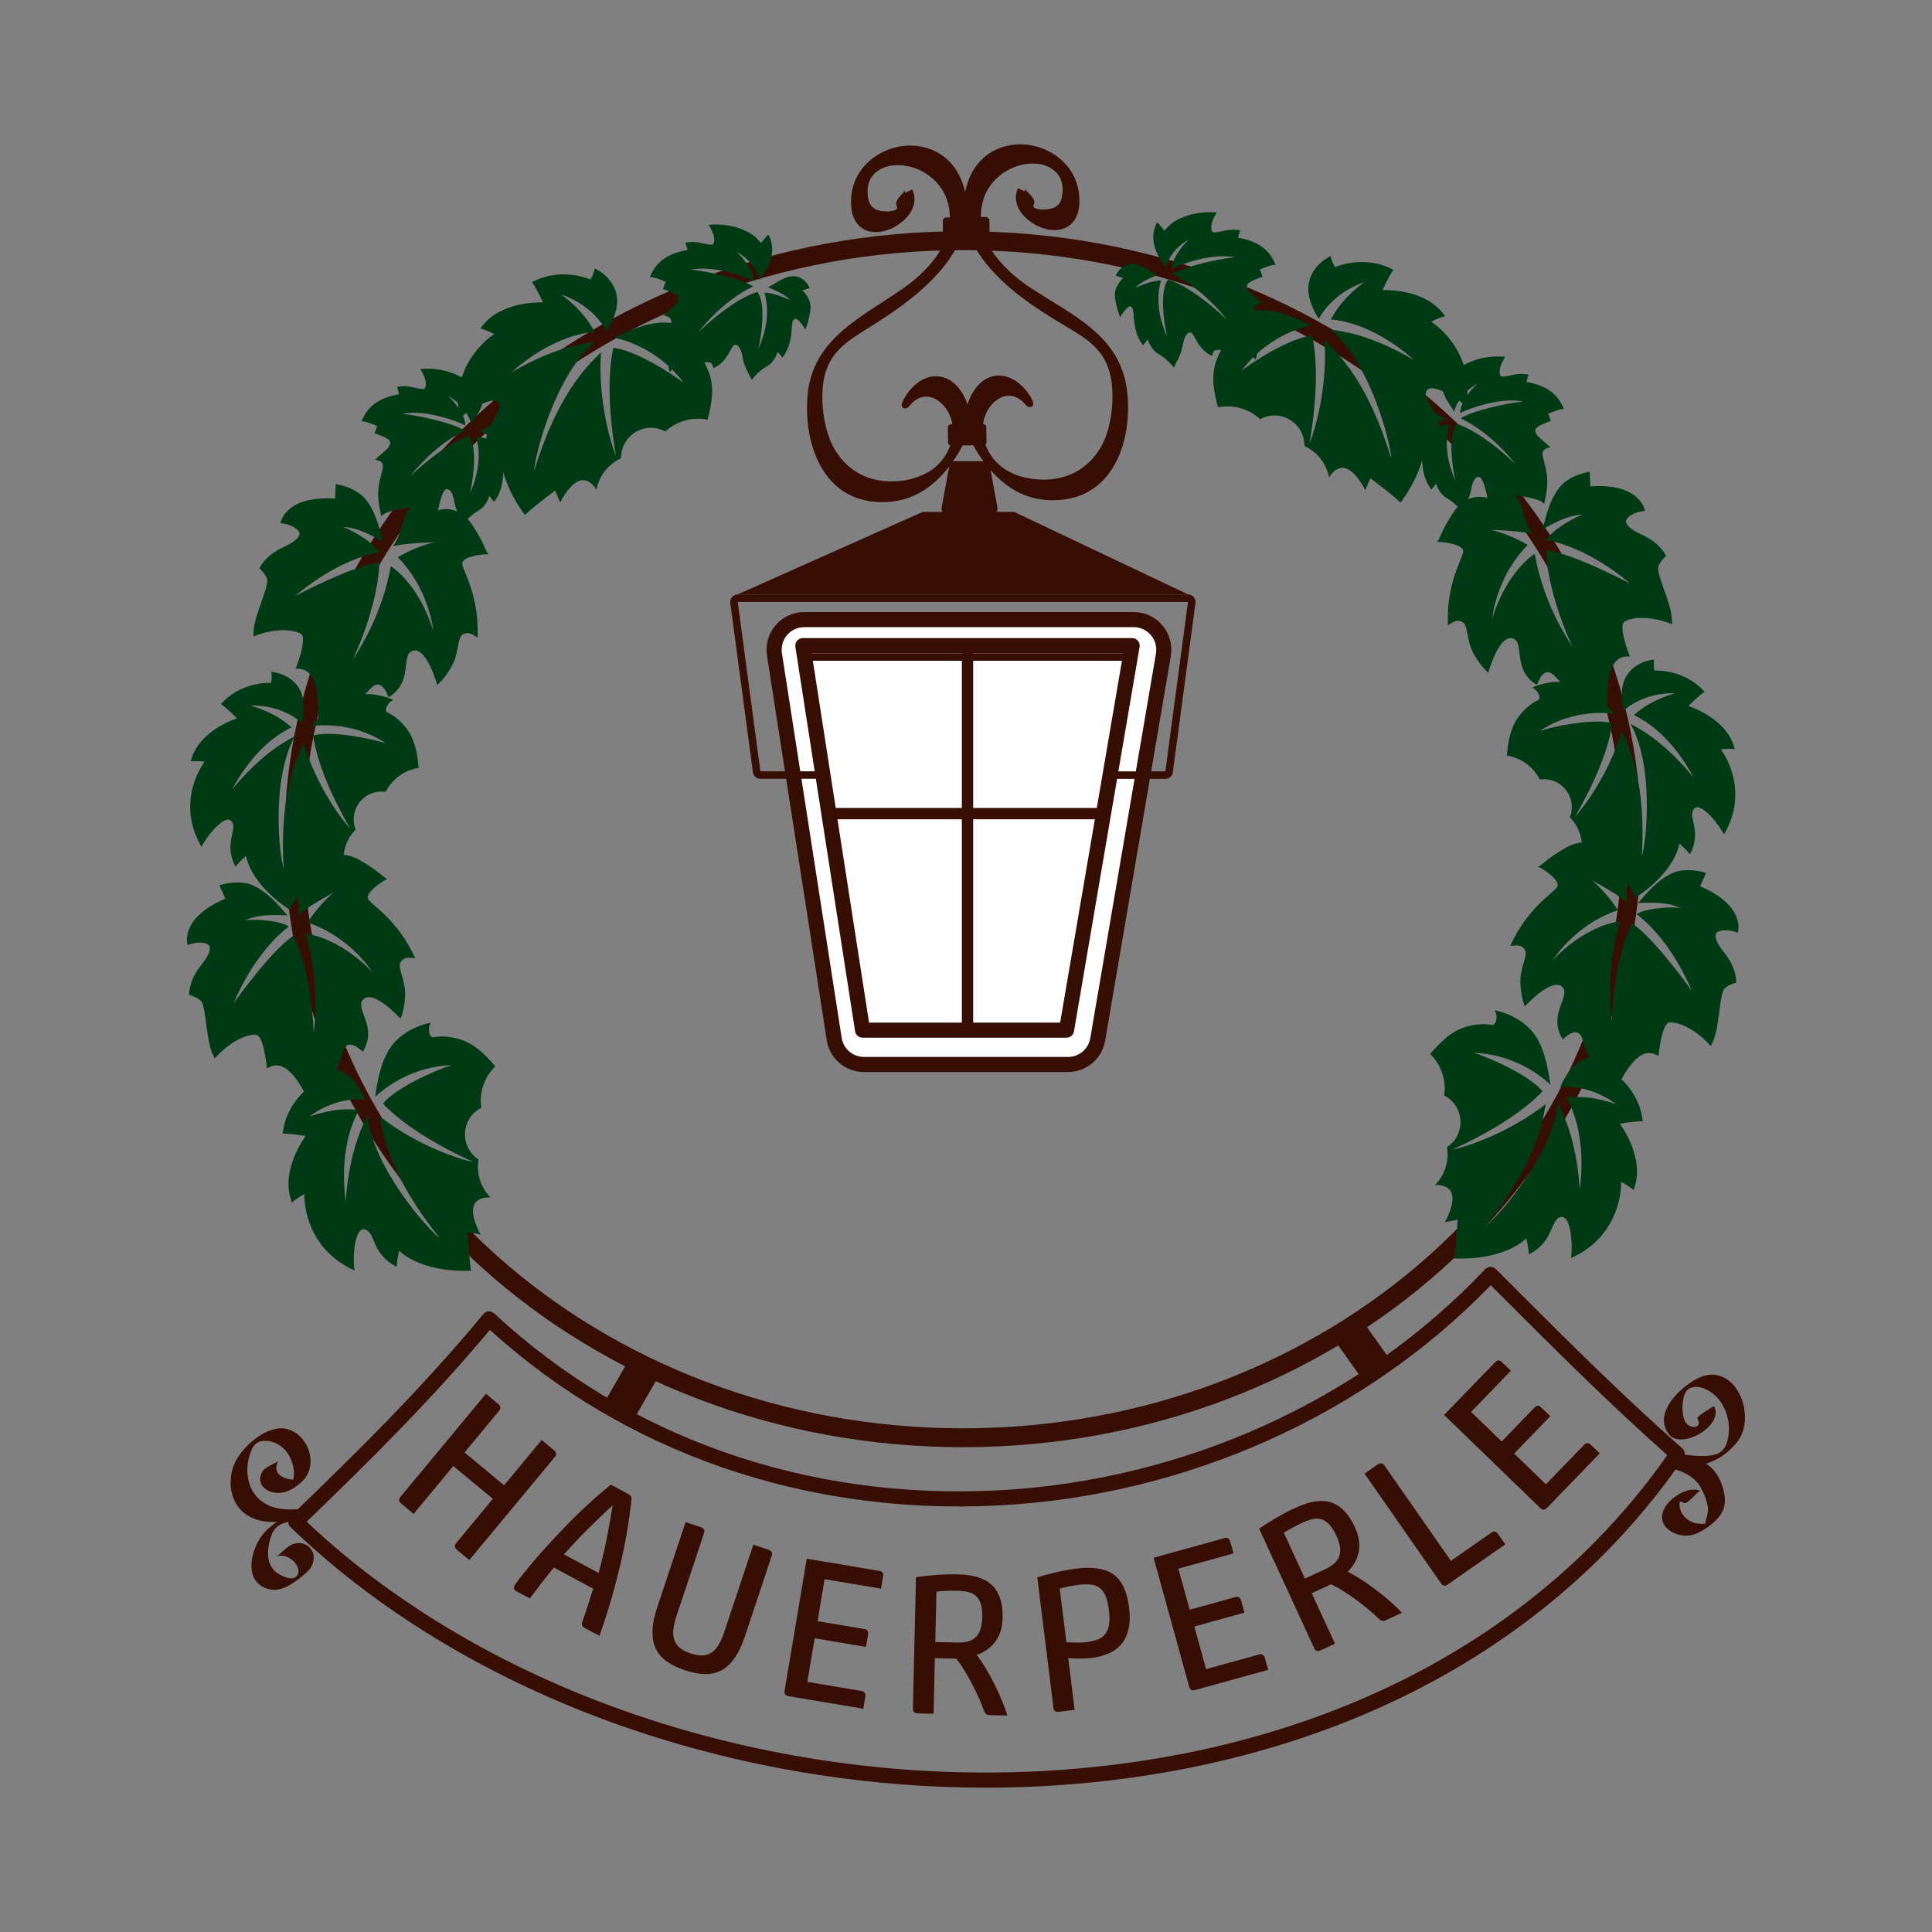 <?xml version="1.0" encoding="UTF-8"?><svg id="Text" xmlns="http://www.w3.org/2000/svg" viewBox="0 0 512 512"><rect x="0" y="0" width="512" height="512" fill="#808080" stroke="none"/><path d="m228.97,282.1c-3.97,0-7.29-2.85-7.9-6.77l-15.83-101.9c-.36-2.31.31-4.66,1.83-6.44,1.52-1.78,3.74-2.79,6.07-2.79h87.28c2.36,0,4.59,1.04,6.11,2.84,1.52,1.8,2.17,4.17,1.77,6.5l-17.4,101.9c-.66,3.86-3.98,6.65-7.89,6.65h-54.05Z" fill="#fff"/><path d="m300.42,166.2c1.77,0,3.44.78,4.59,2.13,1.14,1.35,1.63,3.13,1.33,4.88l-17.4,101.9c-.49,2.89-2.98,4.99-5.91,4.99h-54.05c-2.98,0-5.47-2.14-5.93-5.08l-15.83-101.9c-.27-1.73.23-3.49,1.37-4.83,1.14-1.33,2.8-2.09,4.55-2.09h87.28m0-4h-87.28c-2.92,0-5.69,1.27-7.59,3.49-1.91,2.23-2.74,5.16-2.29,8.05l15.83,101.9c.76,4.9,4.92,8.46,9.88,8.46h54.05c4.89,0,9.03-3.5,9.86-8.32l17.4-101.9c.49-2.92-.31-5.88-2.21-8.13-1.9-2.26-4.69-3.55-7.64-3.55h0Z" fill="#370e04"/><path d="m255.17,383.52c-99.13,0-179.78-72.28-179.78-161.12S156.04,61.28,255.17,61.28s179.78,72.28,179.78,161.12-80.65,161.12-179.78,161.12Zm0-317.24c-96.37,0-174.78,70.04-174.78,156.12s78.41,156.12,174.78,156.12,174.78-70.04,174.78-156.12-78.41-156.12-174.78-156.12Z" fill="#370e04"/><path d="m270.68,50.31c-3.49,7.48,14.13,15.72,14.37,3.19.3-15.51-22.82-20.36-27.76-4.47-5.13,16.5,12.47,28.58,24.01,35.57,6.12,3.71,11.95,6.51,13.84,14.18,1.23,5.01.74,11.64-.9,16.53-2.03,6.08-6.54,10.71-12.85,12.23-5.72,1.38-13.1.27-17.51-3.87-3.88-3.65-5.75-9.63-3.44-14.59,2.36-5.07,7.96-7.45,12.13-2.5,1.03,1.23-1.13-2.16-1.5-2.59-3.86-4.59-9.29-4.96-12.61.85-3.09,5.43-.98,11.26,2.35,15.94,4.49,6.31,9.89,10.72,18.05,10.78,14.96.12,20.1-14.1,18.95-26.96-1.33-14.91-14.07-20.13-25.48-27.65-8.06-5.32-15.82-14.11-12.64-24.44,1.73-5.64,7.21-9.69,13.1-10.13,5.31-.4,10.35,2.61,9.8,8.83-.16,1.84-.55,3.2-2.08,4.31-2.28,1.66-8.94,1.49-7.43-1.74.38-.82-2.59-3.05-2.4-3.48h0Z" fill="#370e04"/><path d="m279.05,132.57c-.07,0-.13,0-.2,0-7.47-.06-13.46-3.62-18.85-11.2-4.39-6.18-5.23-12.06-2.41-17.01,2.09-3.68,4.69-4.64,6.5-4.81,2.72-.25,5.46,1.11,7.74,3.81.02.03,2.3,2.87,1.95,3.84l-.2.54-.58.11c-.61.11-.97-.32-1.21-.61-1.48-1.76-3.22-2.57-5.04-2.33-2.16.29-4.23,2.05-5.42,4.6-1.98,4.26-.66,9.79,3.22,13.44,4.43,4.17,11.7,4.81,16.59,3.63,5.71-1.38,10.13-5.6,12.14-11.57,1.66-4.95,2.01-11.37.87-15.98-1.61-6.56-6.29-9.34-11.7-12.56-.56-.33-1.12-.67-1.68-1.01-8.25-5-30.18-18.28-24.44-36.72,2.65-8.54,10.27-11.32,16.64-10.29,6.42,1.04,13.25,6.2,13.08,15.07-.09,4.79-2.58,6.45-4.05,7.01-3.63,1.39-8.17-.64-10.61-3.26-2.15-2.3-2.74-5-1.62-7.39l1.81.84c.15-.33.06-.62.01-.7.08.14.46.54.74.83,1.11,1.16,2.15,2.25,1.64,3.34-.25.53-.08.68.06.79,1.06.87,4.52.71,5.87-.28,1.22-.89,1.53-1.95,1.68-3.59.2-2.24-.41-4.15-1.77-5.52-1.61-1.63-4.14-2.44-6.96-2.23-5.62.42-10.64,4.3-12.22,9.43-3.52,11.44,7.39,20.11,12.24,23.32,1.79,1.18,3.64,2.32,5.42,3.42,9.94,6.13,19.34,11.92,20.5,24.98.81,9-1.48,17.37-6.1,22.39-3.46,3.76-8.06,5.66-13.65,5.66Zm-9.46-4.52c2.81,1.69,5.85,2.5,9.28,2.52,5.11.05,9.26-1.65,12.37-5.02,4.25-4.61,6.34-12.41,5.58-20.85,0,0,0-.02,0-.02.04,3.7-.52,7.65-1.63,10.96-2.22,6.65-7.17,11.34-13.56,12.88-3.42.83-7.92.83-12.03-.48Zm-4.88-26.53c-.14,0-.29,0-.43.02-1.92.17-3.63,1.49-4.95,3.81-1.61,2.83-1.64,5.76-.9,8.46,0-1.78.35-3.53,1.09-5.14,1.47-3.17,4.14-5.37,6.97-5.74.7-.09,1.39-.07,2.07.05-1.25-.95-2.58-1.45-3.86-1.45Zm5.68-61.27c-4.7,0-10.03,2.32-12.14,9.09-1.24,4-1.11,7.73.02,11.21-.51-2.57-.45-5.36.47-8.32,1.81-5.9,7.56-10.35,13.98-10.83,1.38-.1,2.71,0,3.95.3-1.29-.62-2.66-1.05-4-1.26-.73-.12-1.49-.18-2.27-.18Zm4.22,17.12c2.17,1.42,4.85,2,6.69,1.3,2.21-.85,2.72-3.28,2.76-5.18.03-1.33-.13-2.56-.43-3.69.02.49.01.99-.03,1.51-.18,2.06-.67,3.71-2.49,5.03-1.46,1.06-4.34,1.53-6.49,1.03Zm-3.37-4.77c.05.73.3,1.39.63,1.96.01-.31.08-.63.21-.96-.15-.25-.51-.66-.84-1.01Z" fill="#370e04"/><path d="m240.86,50.64c3.66,7.4-13.77,16.04-14.3,3.51-.65-15.5,22.36-20.87,27.65-5.08,5.49,16.38-11.83,28.85-23.21,36.1-6.04,3.84-11.8,6.78-13.52,14.49-1.12,5.03-.48,11.65,1.27,16.51,2.17,6.03,6.78,10.56,13.12,11.94,5.75,1.25,13.1-.02,17.42-4.26,3.79-3.74,5.54-9.75,3.12-14.66-2.47-5.02-8.13-7.27-12.18-2.23-1.01,1.25,1.08-2.18,1.44-2.63,3.76-4.68,9.18-5.17,12.62.57,3.22,5.36,1.23,11.23-1.99,15.99-4.34,6.41-9.65,10.94-17.8,11.18-14.95.45-20.41-13.65-19.55-26.53,1-14.94,13.62-20.44,24.86-28.21,7.94-5.5,15.5-14.46,12.09-24.72-1.86-5.6-7.42-9.52-13.32-9.84-5.31-.28-10.29,2.84-9.6,9.05.2,1.84.62,3.18,2.18,4.27,2.31,1.61,8.97,1.29,7.39-1.91-.4-.81,2.53-3.11,2.32-3.53h0Z" fill="#370e04"/><path d="m233.78,133.08c-5.35,0-9.8-1.8-13.23-5.36-4.74-4.91-7.2-13.23-6.6-22.25.88-13.08,10.14-19.08,19.94-25.43,1.76-1.14,3.58-2.32,5.34-3.54,4.78-3.31,15.49-12.23,11.71-23.58-1.69-5.09-6.8-8.85-12.43-9.15-2.83-.14-5.34.72-6.91,2.38-1.32,1.4-1.89,3.32-1.64,5.56.18,1.64.51,2.69,1.76,3.55,1.38.96,4.84,1.04,5.88.15.14-.12.3-.26.04-.79-.54-1.08.48-2.2,1.56-3.38.27-.3.65-.71.72-.85-.04.08-.13.37.03.7l1.79-.89c1.17,2.37.64,5.07-1.46,7.42-2.38,2.67-6.88,4.8-10.53,3.5-1.48-.53-4-2.13-4.2-6.92-.37-8.87,6.34-14.18,12.74-15.36,6.34-1.17,14.02,1.44,16.87,9.92,6.14,18.31-15.48,32.08-23.62,37.26-.56.35-1.11.7-1.66,1.04-5.34,3.34-9.95,6.22-11.42,12.82-1.03,4.63-.54,11.04,1.23,15.95,2.13,5.93,6.65,10.05,12.39,11.3,4.91,1.07,12.17.27,16.5-4,3.8-3.74,5-9.29,2.92-13.51-1.24-2.53-3.36-4.24-5.52-4.48-1.82-.2-3.54.64-4.98,2.44-.23.29-.58.73-1.2.63l-.57-.09-.22-.54c-.37-.96,1.84-3.85,1.86-3.88,2.21-2.75,4.92-4.16,7.65-3.98,1.81.12,4.43,1.03,6.61,4.66,2.93,4.89,2.23,10.79-2.02,17.06-3.29,4.85-8.79,11.32-18.6,11.62-.25,0-.5.01-.74.01Zm-17.84-27.5s0,.02,0,.03c-.57,8.46,1.69,16.21,6.04,20.72,3.18,3.3,7.38,4.9,12.48,4.74,3.42-.1,6.44-.98,9.22-2.73-4.07,1.4-8.57,1.49-12.01.74-6.43-1.4-11.48-5.99-13.85-12.58-1.18-3.29-1.83-7.23-1.87-10.93Zm29.53-2.47c.24,0,.49.01.74.04,2.83.31,5.55,2.45,7.1,5.59.78,1.59,1.18,3.33,1.21,5.11.68-2.71.59-5.64-1.08-8.44-1.37-2.29-3.11-3.56-5.03-3.7-1.41-.1-2.89.45-4.26,1.53.44-.09.88-.14,1.33-.14Zm-7.57-61.36c.24,0,.48,0,.72.02,6.43.34,12.28,4.67,14.22,10.52.98,2.95,1.1,5.73.65,8.31,1.05-3.5,1.1-7.24-.23-11.21-2.63-7.84-9.52-9.52-14.61-8.58-1.34.25-2.69.7-3.97,1.35,1.01-.27,2.09-.41,3.21-.41Zm-9.99,8.67c-.28,1.14-.41,2.37-.35,3.7.08,1.9.64,4.32,2.88,5.12,1.86.66,4.53.03,6.66-1.45-2.14.55-5.03.14-6.52-.89-1.85-1.28-2.38-2.92-2.6-4.98-.06-.51-.08-1.02-.07-1.5Zm11.63,3.55c.13.32.21.64.23.95.31-.58.55-1.25.58-1.98-.32.35-.67.77-.81,1.03Z" fill="#370e04"/><rect x="251.22" y="112.41" width="10.18" height="5.63" rx=".8" ry=".8" transform="translate(-1.27 2.87) rotate(-.64)" fill="#370e04"/><rect x="249.88" y="57.56" width="12.36" height="6.29" rx=".94" ry=".94" transform="translate(-.66 2.86) rotate(-.64)" fill="#370e04"/><polygon points="244.53 135.66 195.5 157.52 314.83 157.52 268.75 135.66 244.53 135.66" fill="#370e04"/><path d="m314.83,157.52h-119.33s0,0,0,0,0,0,0,0l49.03-21.86s0,0,0,0h24.22l46.08,21.86s0,0,0,0c0,0,0,0,0,0Zm-119.3,0h119.28l-46.06-21.85h-24.22s-49.01,21.85-49.01,21.85Z" fill="#370e04"/><path d="m282.64,275h-54.05c-.99,0-1.82-.72-1.98-1.69l-15.83-101.9c-.09-.58.08-1.16.46-1.61.38-.44.94-.7,1.52-.7h87.28c.59,0,1.15.26,1.53.71.38.45.54,1.05.44,1.63l-17.4,101.9c-.16.96-1,1.66-1.97,1.66Zm-52.34-4h50.65l16.72-97.9h-82.57l15.21,97.9Z" fill="#370e04"/><rect x="219.67" y="214.12" width="72.81" height="3" fill="#370e04"/><rect x="254.9" y="171.1" width="3" height="101.9" fill="#370e04"/><path d="m260.89,122.22h-7.9c-.82,0-1.49.73-1.49,1.62l-2,10.91c0,.9.67,1.62,1.49,1.62h11.9c.82,0,1.49-.73,1.49-1.62l-2-10.91c0-.9-.67-1.62-1.49-1.62Z" fill="#370e04"/><path d="m147.04,386.11l-22.67,27.33-3.3-2.74c-.3-.25-.47-.53-.51-.84-.04-.31.06-.61.31-.91l9.74-11.75-10.48-8.69-10.52,12.68-3.3-2.74c-.65-.54-.72-1.13-.2-1.75l22.67-27.33,3.3,2.74c.3.25.47.53.51.84.04.31-.06.61-.31.91l-9.17,11.05,10.48,8.7,9.95-11.99,3.3,2.74c.65.54.72,1.12.2,1.75Z" fill="#370e04"/><path d="m155.83,425.31c.46-1.42.92-2.85,1.37-4.29l-10.41-5.6c-1.11,1.33-2.21,2.69-3.27,4.08-1.07,1.39-2.11,2.76-3.11,4.1l-3.59-1.93c-.68-.37-.8-.93-.35-1.69.6-.88,1.23-1.73,1.9-2.53,2.18-2.72,4.36-5.27,6.52-7.66,2.17-2.39,4.25-4.59,6.27-6.62s3.93-3.85,5.75-5.48c1.82-1.63,3.47-3.05,4.96-4.25l4.67,2.51c.37.2.61.43.71.69.1.26.12.59.07,1-.2,1.94-.5,4.22-.92,6.85-.41,2.63-.96,5.5-1.66,8.62s-1.53,6.41-2.51,9.87c-.98,3.46-2.11,6.98-3.38,10.54l-3.97-2.13c-.65-.35-.83-.91-.54-1.68.54-1.52,1.03-2.98,1.49-4.4Zm.37-20.5c-2.17,2.14-4.42,4.51-6.74,7.11l9.19,4.95c.89-3.37,1.63-6.55,2.22-9.55.59-2.99,1.09-5.81,1.5-8.43-1.93,1.81-3.99,3.78-6.16,5.92Z" fill="#370e04"/><path d="m191.48,442.49c-2.49,1.48-5.77,1.54-9.86.18-1.88-.62-3.48-1.39-4.79-2.29-1.32-.9-2.31-2.02-2.97-3.33s-.98-2.89-.95-4.7c.03-1.82.45-3.96,1.28-6.45l7.5-22.53,4.07,1.36c.81.27,1.08.79.82,1.56l-7.29,21.93c-.4,1.21-.67,2.33-.81,3.36-.14,1.03-.09,1.97.15,2.82.24.84.71,1.58,1.42,2.2s1.71,1.16,3.02,1.59c1.27.42,2.37.59,3.29.51.92-.08,1.73-.38,2.42-.9.69-.51,1.29-1.23,1.8-2.14s.97-2,1.4-3.28l7.66-23.03,4.07,1.36c.37.12.63.32.78.59.15.27.17.6.04.96l-7.11,21.37c-1.47,4.43-3.45,7.38-5.94,8.86Z" fill="#370e04"/><path d="m234.03,417.72l-.55,3.29-14.95-2.51-1.87,11.13,12.39,2.08c.8.13,1.14.6,1,1.4l-.56,3.34-13.59-2.28-1.94,11.55,14.32,2.4c.38.06.67.22.86.47s.25.56.19.95l-.55,3.29-19.81-3.33c-.84-.14-1.19-.61-1.05-1.41l5.88-35.02,19.23,3.23c.8.13,1.13.6,1,1.4Z" fill="#370e04"/><path d="m241.93,452.84l.81-34.86c1.56-.25,3.31-.44,5.26-.59,1.95-.15,3.91-.2,5.89-.16,4.24.1,7.29,1.1,9.15,3s2.75,4.72,2.67,8.46c-.06,2.65-.72,4.79-1.98,6.42s-2.9,2.78-4.93,3.44c.82,1.04,1.65,2.26,2.49,3.66.83,1.4,1.61,2.83,2.34,4.29.73,1.47,1.38,2.91,1.97,4.34.58,1.43,1.04,2.69,1.37,3.79l-4.61-.11c-.49-.01-.85-.12-1.08-.32-.22-.2-.4-.5-.54-.89-.3-.89-.71-1.92-1.23-3.08-.52-1.16-1.09-2.36-1.72-3.59-.62-1.23-1.31-2.47-2.06-3.71-.75-1.24-1.52-2.36-2.31-3.37l-5.67-.13-.34,14.73-4.24-.1c-.85-.02-1.26-.44-1.24-1.25Zm11.75-17.54c.92.02,1.78-.06,2.58-.23.8-.18,1.5-.5,2.09-.99.59-.48,1.06-1.17,1.4-2.06s.52-2.03.56-3.41c.03-1.38-.08-2.51-.34-3.4-.26-.89-.66-1.61-1.2-2.15-.54-.54-1.22-.92-2.07-1.13-.84-.21-1.83-.33-2.96-.36-1.2-.03-2.28-.02-3.23.03-.96.05-1.73.12-2.34.21l-.31,13.35,5.83.13Z" fill="#370e04"/><path d="m279.18,452.6l-4.29-34.6c1.51-.47,3.21-.92,5.12-1.36s3.7-.75,5.38-.96c4.24-.53,7.48,0,9.7,1.57,2.22,1.58,3.6,4.5,4.13,8.78.27,2.17.23,4.05-.13,5.62-.36,1.57-.97,2.9-1.83,3.96-.86,1.07-1.98,1.91-3.34,2.53-1.37.61-2.91,1.03-4.63,1.24-.91.11-1.88.17-2.92.17-1.03,0-2.12-.05-3.28-.15l1.7,13.73-4.21.52c-.84.1-1.31-.25-1.41-1.05Zm6.19-17.29c.93,0,1.85-.04,2.76-.16,1.12-.14,2.09-.38,2.9-.71.81-.33,1.46-.82,1.93-1.47.47-.65.79-1.48.95-2.49s.15-2.28-.04-3.79c-.2-1.61-.51-2.89-.93-3.83-.42-.95-.96-1.65-1.62-2.12-.66-.47-1.44-.75-2.32-.83s-1.87-.06-2.95.07c-1.05.13-2.04.29-2.96.47-.92.18-1.67.37-2.25.55l1.76,14.2c.93.06,1.86.1,2.79.11Z" fill="#370e04"/><path d="m326,408.46l.89,3.22-14.61,4.03,3,10.88,12.11-3.34c.78-.22,1.28.07,1.5.85l.9,3.27-13.28,3.67,3.12,11.29,14-3.86c.38-.1.7-.08.98.06.28.14.47.4.57.78l.89,3.22-19.36,5.35c-.82.23-1.33-.05-1.55-.84l-9.45-34.23,18.8-5.19c.78-.22,1.28.07,1.5.85Z" fill="#370e04"/><path d="m348.28,436.8l-14.59-31.67c1.29-.91,2.78-1.86,4.46-2.85,1.68-.99,3.42-1.9,5.22-2.73,3.85-1.77,7.03-2.22,9.54-1.33s4.55,3.03,6.11,6.43c1.11,2.41,1.46,4.62,1.04,6.64-.41,2.02-1.39,3.77-2.92,5.25,1.2.58,2.48,1.31,3.84,2.2,1.36.89,2.69,1.83,3.99,2.83s2.52,2.01,3.67,3.03,2.12,1.96,2.9,2.81l-4.19,1.93c-.45.21-.82.27-1.11.19-.29-.08-.58-.27-.87-.56-.66-.67-1.48-1.41-2.45-2.22-.98-.81-2.02-1.64-3.12-2.47-1.1-.83-2.26-1.64-3.48-2.42-1.22-.78-2.4-1.45-3.55-2.01l-5.15,2.37,6.16,13.38-3.85,1.77c-.77.36-1.33.16-1.67-.57Zm2.85-20.92c.83-.38,1.57-.83,2.21-1.34s1.12-1.11,1.45-1.8c.32-.69.44-1.52.35-2.47-.09-.95-.42-2.05-1-3.3-.58-1.25-1.18-2.22-1.8-2.9-.63-.68-1.3-1.15-2.02-1.4-.72-.25-1.5-.29-2.36-.11-.85.18-1.79.5-2.82.98-1.09.5-2.05.99-2.89,1.45-.84.46-1.51.87-2.01,1.22l5.59,12.13,5.29-2.44Z" fill="#370e04"/><path d="m381.92,419.65l-20.31-29.12,3.52-2.46c.32-.22.63-.31.94-.27.31.04.58.22.8.54l17.64,25.3,10.69-7.46c.69-.48,1.27-.4,1.74.27l1.97,2.83-15.26,10.64c-.7.49-1.28.39-1.74-.27Z" fill="#370e04"/><path d="m397.99,360.95l2.4,2.32-10.54,10.89,8.11,7.85,8.73-9.03c.57-.58,1.14-.59,1.72-.03l2.44,2.36-9.58,9.9,8.42,8.14,10.1-10.44c.27-.28.56-.43.87-.45.31-.02.61.11.89.38l2.4,2.32-13.97,14.44c-.59.61-1.18.63-1.76.07l-25.52-24.69,13.56-14.02c.57-.58,1.14-.59,1.72-.03Z" fill="#370e04"/><path d="m261.21,473.75c-29.27,0-58.86-4.47-86.93-13.21-38.08-11.87-71.73-31.17-97.29-55.83-.39-.38-.61-.9-.61-1.44s.22-1.06.61-1.44c16.99-16.36,34.92-33.97,51.08-53.57.35-.43.86-.69,1.41-.72.55-.04,1.09.16,1.49.53,35.28,32.83,82.63,49.49,133.29,46.9,49.4-2.53,96.53-23.88,129.3-58.6.37-.39.88-.62,1.42-.63.55,0,1.06.2,1.44.58l3.9,3.9c14.59,14.59,29.67,29.67,45.48,43.58.76.67.9,1.8.33,2.63-33.22,48.5-88.76,79-156.39,85.88-9.44.96-18.97,1.44-28.54,1.44Zm-179.94-70.48c24.93,23.54,57.46,42,94.21,53.45,36.72,11.44,76.1,15.46,113.87,11.61,65.76-6.7,119.84-36.05,152.49-82.71-15.42-13.66-30.11-28.35-44.33-42.57l-2.45-2.45c-33.41,34.58-80.87,55.82-130.58,58.36-51.02,2.61-98.75-13.91-134.66-46.53-15.46,18.53-32.39,35.26-48.54,50.84Z" fill="#370e04"/><path d="m69.5,390.03c-2.03,3.69,1.89,6.2,5.43,5.52,1.92-.37,3.89-1.73,5.26-3.09,5.16-5.1.14-15.32-7.22-13.79-4.37.91-9.42,5.56-10.99,9.59-1.69,4.34-1.01,9.8,2.82,12.78s8.67,2.37,13.03,1.88l4.2-3.23c-4.56,1.26-9.91,3.46-12.77,7.47-2.76,3.87-4.57,11.32,1,13.66,3.42,1.44,6.46-.5,9.1-2.55,1.33-1.03,2.86-2.15,3.46-3.78,1.42-3.81-2.08-6.62-5.47-5.18-1.48.63-3.22,2.81-4.2,3.23,3.5-1.49,7.78,3.49,5.15,5.43-1.32.97-4.43-.65-5.38-1.53-1.59-1.47-2.05-3.55-1.86-5.65.16-1.82.8-4.69,2.11-5.96,1.22-1.19,3-1.46,4.67-1.92,1.34-.37,3.47-3.15,4.2-3.23-4.3.48-9.14.91-12.8-1.91-3.45-2.65-4.37-7.46-3.25-11.51.67-2.41,1.4-4.3,3.96-4.42,1.99-.09,3.71.64,5.16,1.99,2.82,2.6,3.94,8.1,1.25,11.15l4.27-3.13c-3.05.93-9.39-.17-6.8-4.88-.44.8-3.59,1.68-4.34,3.04h0Z" fill="#370e04"/><path d="m449.82,375.9c1.1,2-.55,2.96-2.44,1.73-1.42-.93-1.56-3.61-1.49-5.11.1-2.27.61-4.25,2.33-4.8,1.93-.62,4.17.39,5.67,1.56,2.9,2.26,4.4,6.16,4.28,9.77-.09,2.7-.81,5.71-3.69,6.44-2.73.69-5.74.27-8.5-.04-1.31-.15-3.66,3.46-4.43,3.25,4.18,1.15,7.7,2.26,9.65,6.42.69,1.48,1.3,3.07,1.44,4.71.12,1.4-.79,2.93-.69,4.12-.79,1.07-.44.92,1.05-.46-.62.22-1.26.34-1.93.36-.93-.12-1.77-.1-2.66-.5-3.14-1.39-4.44-4.85-2.19-7.71-1.06.83-2.12,1.66-3.17,2.49,1.14-.5,2.2-.43,3.18.2,1.09.46,3.86-3.49,4.43-3.25-3.15-1.34-8.01,1.67-9.55,4.62-2.73,5.21,3.93,8.43,8.02,6.88,2.69-1.02,6.38-3.66,7.49-6.38.93-2.27.42-4.84-.43-7.05-1.9-4.98-5.37-6.37-10.21-7.7l-4.43,3.25c7.19.8,14.03-.54,18.78-6.49,5.55-6.96-.51-21.69-10.28-17.01-4.55,2.18-12.25,9.35-7.73,14.95,3.39,4.2,14.7-2.47,11.93-7.51-.04-.08-4.7,2.76-4.43,3.25h0Z" fill="#370e04"/><rect x="356.5" y="349.43" width="9" height="16.47" transform="translate(-140.5 275.54) rotate(-35.43)" fill="#370e04"/><rect x="163.15" y="359.44" width="9" height="16.47" transform="translate(129 769.92) rotate(-150)" fill="#370e04"/><path d="m316.33,158.21c-.38-.43-.93-.68-1.5-.68h-119.32c-.58,0-1.13.25-1.5.68-.38.43-.55,1.01-.48,1.58l6,44.87c.13.99.98,1.73,1.98,1.73h16.11c.58,0,1.14-.26,1.52-.7.38-.44.55-1.03.46-1.61l-4.5-28.98h82.57l-4.95,28.97c-.1.58.06,1.18.44,1.63.38.45.94.71,1.53.71h14.14c1,0,1.85-.74,1.98-1.73l6-44.89c.08-.57-.1-1.15-.48-1.58Zm-7.5,46.21h-14.14l5.35-31.31h-87.28l4.86,31.29h-16.11l-6-44.87h119.32l-6,44.89Z" fill="#370e04"/><path d="m127.1,114.37c.97-.42,1.79-1.1,3.52-2.01,2.47-1.3,5.51-1.75,7.58,2.17-.77.24-2.01.66-2.01.66,0,0,2.42,2,2.19,4.82-.22,2.74-1.37,5.55-1.37,5.55,0,0-2.24-3.99-3.18-2.51-.89,1.49.29,5.66-2.88,9.96l-1.31-1.59s-.5,2.56-2.98,3.98c-2.48,1.46-3.83,3.51-3.83,3.51,0,0-2.02-3.48-2.38-5.63-.35-2.24-1.04-3.79-2.14-3.65-1.05.14-1.72,4.44-5.67,6.18-.38-1.19-.16-1.93-2.91-1.45-2.71.49-7.58.88-8.69,2.47-.21-1.23-.86-3.36-.82-6.57.13-3.21,1.58-6.16,1.19-7.27-.43-1.11-2.05-1.14-2.05-1.14,0,0,2-1.83,2.71-2.41.71-.58,1.52-1.49,1.29-2.38-.23-.93-2.93-1.82-4.11-2.24.55-1.34.71-1.92.71-1.92,0,0-3.29-1.47-4.18-1.2.82-1.66,2.19-5.91,10-7.23-.37-1.4-.58-1.92-.58-1.92,0,0,1.79-.51,4.17.07,2.43.54,3.22.64,3.34.08.16-.56.58-1.86-1.31-4.87,0,0,3.58-.51,7.56.71,3.97,1.31,4.97,2.59,6.29,4.09,1.46-1.78,1.9-2.25,1.9-2.25,0,0,2.6,3.68-.3,8.92-1.26,2-1.49,2.18-1.93,3.15,0,0-.85-4.56-6.18-7.53,1.3,1.13,4.56,4.84,4.57,7.81-2.38-1.24-10.53-4.24-16.67-3.06,4.66.43,14.1,2.66,16.5,4.48-8.34,3.92-14.42,12.03-14.42,12.03,9.97-9.38,15.59-10.59,15.59-10.59,2.83,3.91.28,14.98.28,14.98,0,0,3.81-7.51,1.57-14.76,2.05-.03,4.68,1.05,6.76,1.9,0,0-.86-1.1-3.46-2.32-.37-.18-2.37-1.05-2.37-1.05Z" fill="#003a15"/><path d="m203.52,76.14c.97-.42,1.79-1.1,3.52-2.01,2.47-1.3,5.51-1.75,7.58,2.17-.77.24-2.01.66-2.01.66,0,0,2.42,2,2.19,4.82-.22,2.74-1.37,5.55-1.37,5.55,0,0-2.24-3.99-3.18-2.51-.89,1.49.29,5.66-2.88,9.96l-1.31-1.59s-.5,2.56-2.98,3.98c-2.48,1.46-3.83,3.51-3.83,3.51,0,0-2.02-3.48-2.38-5.63-.35-2.24-1.04-3.79-2.14-3.65-1.05.14-1.72,4.44-5.67,6.18-.38-1.19-.16-1.93-2.91-1.45-2.71.49-7.58.88-8.69,2.47-.21-1.23-.86-3.36-.82-6.57.13-3.21,1.58-6.16,1.19-7.27-.43-1.11-2.05-1.14-2.05-1.14,0,0,2-1.83,2.71-2.41.71-.58,1.52-1.49,1.29-2.38-.23-.93-2.93-1.82-4.11-2.24.55-1.34.71-1.92.71-1.92,0,0-3.29-1.47-4.18-1.2.82-1.66,2.19-5.91,10-7.23-.37-1.4-.58-1.92-.58-1.92,0,0,1.79-.51,4.17.07,2.43.54,3.22.64,3.34.08.16-.56.58-1.86-1.31-4.87,0,0,3.58-.51,7.56.71,3.97,1.31,4.97,2.59,6.29,4.09,1.46-1.78,1.9-2.25,1.9-2.25,0,0,2.6,3.68-.3,8.92-1.26,2-1.49,2.18-1.93,3.15,0,0-.85-4.56-6.18-7.53,1.3,1.13,4.56,4.84,4.57,7.81-2.38-1.24-10.53-4.24-16.67-3.06,4.66.43,14.1,2.66,16.5,4.48-8.34,3.92-14.42,12.03-14.42,12.03,9.97-9.38,15.59-10.59,15.59-10.59,2.83,3.91.28,14.98.28,14.98,0,0,3.81-7.51,1.57-14.76,2.05-.03,4.68,1.05,6.76,1.9,0,0-.86-1.1-3.46-2.32-.37-.18-2.37-1.05-2.37-1.05Z" fill="#003a15"/><path d="m106.21,140.23c1-2.64,1.85-9.45,11.06-9.43-.79,2.16-1.2,4.45-1.2,4.45,0,0,5.1-1.95,8.91,3.6,3.76,5.64,3.7,7.58,4.52,8-2.15.02-7.18.73-6.99,2.57.11,1.89,4.53,8.3,4.05,19.54-1.34-.76-2.26-1.7-3.84-.86-1.58.79-1.02,4.87-2.96,8.38-1.94,3.51-3.9,5.04-3.9,5.04,0,0-2.96-10.81-6.81-8.92-2.7,1.24.39,8.34-6.1,12.2,0,0-1.21-4.12-3.44-3.28-2.23.84-3.42,5.81-15.18,9.16-.01-4.82.23-14.12-6-13.4,0,0,3.22-8.13,1.45-9.27-1.82-1.14-6.65-1.73-12.6.66-.07-2.62.47-4.35,1.63-7.81,1.21-3.54,2-5.53,2.03-6.95.03-1.42-2.1-3.29-2.1-3.29,0,0,1.43-3.42,6.35-5.62,4.88-2.21,4.26-3.66,4.22-3.88-.05-.34-1.27-2.09-4.98-2.48,0,0,1.08-7.41,14.47-6.49.07-1.72.17-3.88.17-3.88,0,0,5.15.72,7.89,4,3.29,3.94,4.3,10.6,4.65,11.29-2.86-1.51-6.08-3.61-10.64-3.94,3.67,1.38,8.75,4.85,9.59,6.74-2.75.5-11.55,2.58-22.23,11.55,1.86-.92,15.22-7.92,22.24-8.84.16,3.16-1.15,12.99-6.95,25.71,2.66-4.23,7.81-12.44,10.04-24.74,2.08,1.27,8.09,6.65,11.25,17.14-.43-3.67-2.4-12.37-9.38-19.52,3.33-1.97,6.87-3.3,9.7-3.98-5.51.19-9.08.6-10.96,1.09,0,0,1.26-1.76,2.06-4.53Z" fill="#003a15"/><path d="m78.91,237.48c-.29-2.81-2.61-9.27,5.62-13.41.27,2.29.94,4.51.94,4.51,0,0,3.67-4.04,9.57-.81,5.9,3.33,6.72,5.09,7.64,5.1-1.91.99-6.08,3.89-5.07,5.45.95,1.64,7.78,5.36,12.43,15.61-1.54-.07-2.78-.5-3.82.96-1.06,1.42,1.29,4.81,1.14,8.82-.15,4.01-1.21,6.26-1.21,6.26,0,0-7.52-8.31-10.1-4.88-1.85,2.32,4.12,7.27.06,13.65,0,0-2.94-3.13-4.54-1.37-1.61,1.76-.43,6.72-9.41,15.03-2.18-4.3-6.17-12.7-11.41-9.25,0,0-.79-8.71-2.89-8.92-2.14-.2-6.71,1.45-10.95,6.27-1.25-2.31-1.55-4.09-2.07-7.71-.52-3.71-.71-5.84-1.32-7.12-.62-1.28-3.36-1.99-3.36-1.99,0,0-.27-3.69,3.13-7.88,3.36-4.17,2.15-5.19,2.01-5.36-.2-.29-2.08-1.3-5.56.03,0,0-2.38-7.1,9.99-12.32-.72-1.57-1.6-3.54-1.6-3.54,0,0,4.92-1.68,8.84,0,4.72,2.03,8.62,7.52,9.24,7.97-3.23-.05-7.05-.47-11.28,1.29,3.9-.43,10,.38,11.59,1.68-2.23,1.69-9.14,7.52-14.63,20.33,1.24-1.67,10.01-13.93,15.86-17.92,1.57,2.75,4.84,12.11,5.4,26.08.47-4.97,1.35-14.63-2.21-26.61,2.43.19,10.23,2.29,17.77,10.22-2.04-3.09-7.72-9.95-17.18-13.18,2.09-3.27,4.64-6.05,6.86-7.93-4.83,2.65-7.84,4.63-9.29,5.92,0,0,.33-2.14-.21-4.97Z" fill="#003a15"/><path d="m158.29,128.81c.93-3.27,3.24-5.95,6.3-7.36-.02-.79.08-1.57.3-2.33,1.2-4.2,5.59-6.65,9.79-5.45.58.16,1.12.39,1.64.68,1.66-1.54,3.7-2.58,5.86-3.07,0,0,0,0,0,0,0,0,0,0,0,0,1.73-.39,3.53-.42,5.31-.06,1.03-3.86,2.01-8.36.33-12.63-2.12-5.58-4.16-4.84-3.13-6.46,1.11-1.58,2.73-1.52,2.73-1.52,0,0-5.89-6.31-13.87-4.94-4.25.44-10.72,3.84-10.72,3.84,0,0,10.88,1.82,18.34,11.94-2.94-2.33-12.86-8.69-18.63-9.25-1.63,7.49-1.16,17.55.69,28.58-1.47-3.58-4.8-14.86-3.97-27.37-4.12,3.96-11.62,11.52-17.71,31.39.26-4.53,5.56-25.12,16.03-34.18-2.07.34-9.83.91-22.05,8.07,3.31-2.98,11.89-9.83,22.06-10.77-1.65-2.88-3.31-5.58-8.81-9.88,2.7.98,8.47,3.47,11.98,9.7,0,0,2.72-3.76,2.8-7.82.07-3.32-1.96-6.81-5.94-8.79-.33,1.8-1.16,2.92-1.16,2.92,0,0-7.7-3.45-15.45.71,1.47,2.13,2.87,5.39,2.87,5.39,0,0-11.53-.63-16.57,6.92,1.77.41,3.67,1.46,3.67,1.46,0,0-11.9,7.33-9.21,22.41,1.81-1.89,9.54-6.75,10.53-3.88.98,2.86-4.36,4.89-3.43,12.5,2.11-1.19,3.91-1.82,3.91-1.82,0,0-1.85,7.57,6.34,18.75,1.55-1.7,7.99-6.48,7.99-6.48l1.35,3.15s2.97-6.25,6.31-5.89c1.43.15,2.46,1.17,3.28,2.5.06-.31.14-.62.22-.93Z" fill="#003a15"/><path d="m129.33,316.62c-2.18-2.62-3.08-6.03-2.52-9.35-.66-.43-1.25-.95-1.76-1.56-2.8-3.36-2.34-8.37,1.01-11.16.46-.38.96-.71,1.48-.98-.33-2.24-.05-4.51.77-6.57,0,0,0,0,0,0,0,0,0,0,0,0,.65-1.64,1.65-3.16,2.95-4.42-2.61-3.02-5.77-6.37-10.25-7.39-5.81-1.39-6.34.7-7.1-1.06-.68-1.81.28-3.11.28-3.11,0,0-8.53,1.31-11.9,8.67-2.03,3.76-2.87,11.02-2.87,11.02,0,0,7.64-7.96,20.2-8.42-3.58,1.11-14.43,5.72-18.14,10.17,5.27,5.56,13.84,10.85,24,15.53-3.79-.8-14.98-4.4-24.85-12.14.95,5.64,2.96,16.09,15.94,32.32-3.6-2.77-17.62-18.75-19.2-32.5-.89,1.9-4.78,8.64-5.76,22.76-.59-4.41-1.42-15.36,3.53-24.3-3.31-.26-6.48-.41-13.13,1.71,2.33-1.68,7.64-5.04,14.76-4.43,0,0-1.57-4.37-4.88-6.72-2.7-1.92-6.73-2.22-10.61-.04,1.3,1.29,1.76,2.6,1.76,2.6,0,0-7.19,4.42-8.12,13.16,2.59-.01,6.08.67,6.08.67,0,0-7.02,9.17-3.62,17.59,1.34-1.23,3.27-2.21,3.27-2.21,0,0-.65,13.96,13.32,20.24-.54-2.56-.19-11.69,2.73-10.88s1.58,6.36,8.39,9.88c.21-2.42.7-4.26.7-4.26,0,0,5.21,5.8,19.07,5.33-.53-2.24-.85-10.25-.85-10.25l3.36.65s-3.49-5.98-1.31-8.53c.93-1.09,2.35-1.38,3.91-1.3-.22-.23-.44-.46-.64-.71Z" fill="#003a15"/><path d="m91.1,228.31c-.24-3.16.92-6.24,3.14-8.46-.27-.68-.43-1.39-.49-2.14-.31-4.06,2.74-7.62,6.8-7.93.56-.04,1.11-.02,1.65.06.96-1.88,2.4-3.45,4.13-4.58,0,0,0,0,0,0,0,0,0,0,0,0,1.38-.9,2.95-1.51,4.62-1.76-.35-3.7-.94-7.95-3.79-11.15-3.66-4.19-5.2-2.89-4.82-4.64.46-1.74,1.9-2.21,1.9-2.21,0,0-7.18-3.61-13.72.15-3.58,1.76-8.13,6.81-8.13,6.81,0,0,10.1-1.91,19.88,4.52-3.32-1.09-14.05-3.45-19.27-2.08.99,7.07,4.64,15.71,9.83,24.75-2.44-2.65-8.99-11.43-12.31-22.64-2.32,4.79-6.44,13.82-5.36,33.15-1.24-4.05-3.25-23.75,2.98-35.05-1.7.96-8.3,3.97-16.67,14.17,1.93-3.67,7.22-12.43,15.81-16.53-2.38-1.98-4.69-3.81-10.89-5.8,2.68-.02,8.52.3,13.6,4.61,0,0,1.17-4.16-.07-7.74-1.01-2.92-3.91-5.32-8.03-5.77.29,1.68-.07,2.93-.07,2.93,0,0-7.85-.53-13.27,5.6,1.97,1.39,4.25,3.79,4.25,3.79,0,0-10.28,3.17-12.25,11.4,1.68-.21,3.68.09,3.68.09,0,0-8.04,10.25-.82,22.56.98-2.23,6.17-8.98,7.95-6.79s-2.23,5.68,1.03,12.04c1.47-1.72,2.83-2.86,2.83-2.86,0,0,.82,7.21,11.6,14.34.8-1.99,4.89-8.24,4.89-8.24l2.2,2.31s.58-6.42,3.61-7.18c1.3-.33,2.53.22,3.67,1.13-.05-.29-.08-.59-.1-.88Z" fill="#003a15"/><path d="m383.17,111.11c-.97-.42-1.79-1.1-3.52-2.01-2.47-1.3-5.51-1.75-7.58,2.17.77.24,2.01.66,2.01.66,0,0-2.42,2-2.19,4.82.22,2.74,1.37,5.55,1.37,5.55,0,0,2.24-3.99,3.18-2.51.89,1.49-.29,5.66,2.88,9.96l1.31-1.59s.5,2.56,2.98,3.98c2.48,1.46,3.83,3.51,3.83,3.51,0,0,2.02-3.48,2.38-5.63.35-2.24,1.04-3.79,2.14-3.65,1.05.14,1.72,4.44,5.67,6.18.38-1.19.16-1.93,2.91-1.45,2.71.49,7.58.88,8.69,2.47.21-1.23.86-3.36.82-6.57-.13-3.21-1.58-6.16-1.19-7.27.43-1.11,2.05-1.14,2.05-1.14,0,0-2-1.83-2.71-2.41-.71-.58-1.52-1.49-1.29-2.38.23-.93,2.93-1.82,4.11-2.24-.55-1.34-.71-1.92-.71-1.92,0,0,3.29-1.47,4.18-1.2-.82-1.66-2.19-5.91-10-7.23.37-1.4.58-1.92.58-1.92,0,0-1.79-.51-4.17.07-2.43.54-3.22.64-3.34.08-.16-.56-.58-1.86,1.31-4.87,0,0-3.58-.51-7.56.71-3.97,1.31-4.97,2.59-6.29,4.09-1.46-1.78-1.9-2.25-1.9-2.25,0,0-2.6,3.68.3,8.92,1.26,2,1.49,2.18,1.93,3.15,0,0,.85-4.56,6.18-7.53-1.3,1.13-4.56,4.84-4.57,7.81,2.38-1.24,10.53-4.24,16.67-3.06-4.66.43-14.1,2.66-16.5,4.48,8.34,3.92,14.42,12.03,14.42,12.03-9.97-9.38-15.59-10.59-15.59-10.59-2.83,3.91-.28,14.98-.28,14.98,0,0-3.81-7.51-1.57-14.76-2.05-.03-4.68,1.05-6.76,1.9,0,0,.86-1.1,3.46-2.32.37-.18,2.37-1.05,2.37-1.05Z" fill="#003a15"/><path d="m306.75,72.88c-.97-.42-1.79-1.1-3.52-2.01-2.47-1.3-5.51-1.75-7.58,2.17.77.24,2.01.66,2.01.66,0,0-2.42,2-2.19,4.82.22,2.74,1.37,5.55,1.37,5.55,0,0,2.24-3.99,3.18-2.51.89,1.49-.29,5.66,2.88,9.96l1.31-1.59s.5,2.56,2.98,3.98c2.48,1.46,3.83,3.51,3.83,3.51,0,0,2.02-3.48,2.38-5.63.35-2.24,1.04-3.79,2.14-3.65,1.05.14,1.72,4.44,5.67,6.18.38-1.19.16-1.93,2.91-1.45,2.71.49,7.58.88,8.69,2.47.21-1.23.86-3.36.82-6.57-.13-3.21-1.58-6.16-1.19-7.27.43-1.11,2.05-1.14,2.05-1.14,0,0-2-1.83-2.71-2.41-.71-.58-1.52-1.49-1.29-2.38.23-.93,2.93-1.82,4.11-2.24-.55-1.34-.71-1.92-.71-1.92,0,0,3.29-1.47,4.18-1.2-.82-1.66-2.19-5.91-10-7.23.37-1.4.58-1.92.58-1.92,0,0-1.79-.51-4.17.07-2.43.54-3.22.64-3.34.08-.16-.56-.58-1.86,1.31-4.87,0,0-3.58-.51-7.56.71-3.97,1.31-4.97,2.59-6.29,4.09-1.46-1.78-1.9-2.25-1.9-2.25,0,0-2.6,3.68.3,8.92,1.26,2,1.49,2.18,1.93,3.15,0,0,.85-4.56,6.18-7.53-1.3,1.13-4.56,4.84-4.57,7.81,2.38-1.24,10.53-4.24,16.67-3.06-4.66.43-14.1,2.66-16.5,4.48,8.34,3.92,14.42,12.03,14.42,12.03-9.97-9.38-15.59-10.59-15.59-10.59-2.83,3.91-.28,14.98-.28,14.98,0,0-3.81-7.51-1.57-14.76-2.05-.03-4.68,1.05-6.76,1.9,0,0,.86-1.1,3.46-2.32.37-.18,2.37-1.05,2.37-1.05Z" fill="#003a15"/><path d="m404.06,136.97c-1-2.64-1.85-9.45-11.06-9.43.79,2.16,1.2,4.45,1.2,4.45,0,0-5.1-1.95-8.91,3.6-3.76,5.64-3.7,7.58-4.52,8,2.15.02,7.18.73,6.99,2.57-.11,1.89-4.53,8.3-4.05,19.54,1.34-.76,2.26-1.7,3.84-.86,1.58.79,1.02,4.87,2.96,8.38,1.94,3.51,3.9,5.04,3.9,5.04,0,0,2.96-10.81,6.81-8.92,2.7,1.24-.39,8.34,6.1,12.2,0,0,1.21-4.12,3.44-3.28,2.23.84,3.42,5.81,15.18,9.16.01-4.82-.23-14.12,6-13.4,0,0-3.22-8.13-1.45-9.27,1.82-1.14,6.65-1.73,12.6.66.07-2.62-.47-4.35-1.63-7.81-1.21-3.54-2-5.53-2.03-6.95-.03-1.42,2.1-3.29,2.1-3.29,0,0-1.43-3.42-6.35-5.62-4.88-2.21-4.26-3.66-4.22-3.88.05-.34,1.27-2.09,4.98-2.48,0,0-1.08-7.41-14.47-6.49-.07-1.72-.17-3.88-.17-3.88,0,0-5.15.72-7.89,4-3.29,3.94-4.3,10.6-4.65,11.29,2.86-1.51,6.08-3.61,10.64-3.94-3.67,1.38-8.75,4.85-9.59,6.74,2.75.5,11.55,2.58,22.23,11.55-1.86-.92-15.22-7.92-22.24-8.84-.16,3.16,1.15,12.99,6.95,25.71-2.66-4.23-7.81-12.44-10.04-24.74-2.08,1.27-8.09,6.65-11.25,17.14.43-3.67,2.4-12.37,9.38-19.52-3.33-1.97-6.87-3.3-9.7-3.98,5.51.19,9.08.6,10.96,1.09,0,0-1.26-1.76-2.06-4.53Z" fill="#003a15"/><path d="m431.36,234.21c.29-2.81,2.61-9.27-5.62-13.41-.27,2.29-.94,4.51-.94,4.51,0,0-3.67-4.04-9.57-.81-5.9,3.33-6.72,5.09-7.64,5.1,1.91.99,6.08,3.89,5.07,5.45-.95,1.64-7.78,5.36-12.43,15.61,1.54-.07,2.78-.5,3.82.96,1.06,1.42-1.29,4.81-1.14,8.82.15,4.01,1.21,6.26,1.21,6.26,0,0,7.52-8.31,10.1-4.88,1.85,2.32-4.12,7.27-.06,13.65,0,0,2.94-3.13,4.54-1.37,1.61,1.76.43,6.72,9.41,15.03,2.18-4.3,6.17-12.7,11.41-9.25,0,0,.79-8.71,2.89-8.92,2.14-.2,6.71,1.45,10.95,6.27,1.25-2.31,1.55-4.09,2.07-7.71.52-3.71.71-5.84,1.32-7.12.62-1.28,3.36-1.99,3.36-1.99,0,0,.27-3.69-3.13-7.88-3.36-4.17-2.15-5.19-2.01-5.36.2-.29,2.08-1.3,5.56.03,0,0,2.38-7.1-9.99-12.32.72-1.57,1.6-3.54,1.6-3.54,0,0-4.92-1.68-8.84,0-4.72,2.03-8.62,7.52-9.24,7.97,3.23-.05,7.05-.47,11.28,1.29-3.9-.43-10,.38-11.59,1.68,2.23,1.69,9.14,7.52,14.63,20.33-1.24-1.67-10.01-13.93-15.86-17.92-1.57,2.75-4.84,12.11-5.4,26.08-.47-4.97-1.35-14.63,2.21-26.61-2.43.19-10.23,2.29-17.77,10.22,2.04-3.09,7.72-9.95,17.18-13.18-2.09-3.27-4.64-6.05-6.86-7.93,4.83,2.65,7.84,4.63,9.29,5.92,0,0-.33-2.14.21-4.97Z" fill="#003a15"/><path d="m351.98,125.54c-.93-3.27-3.24-5.95-6.3-7.36.02-.79-.08-1.57-.3-2.33-1.2-4.2-5.59-6.65-9.79-5.45-.58.16-1.12.39-1.64.68-1.66-1.54-3.7-2.58-5.86-3.07,0,0,0,0,0,0,0,0,0,0,0,0-1.73-.39-3.53-.42-5.31-.06-1.03-3.86-2.01-8.36-.33-12.63,2.12-5.58,4.16-4.84,3.13-6.46-1.11-1.58-2.73-1.52-2.73-1.52,0,0,5.89-6.31,13.87-4.94,4.25.44,10.72,3.84,10.72,3.84,0,0-10.88,1.82-18.34,11.94,2.94-2.33,12.86-8.69,18.63-9.25,1.63,7.49,1.16,17.55-.69,28.58,1.47-3.58,4.8-14.86,3.97-27.37,4.12,3.96,11.62,11.52,17.71,31.39-.26-4.53-5.56-25.12-16.03-34.18,2.07.34,9.83.91,22.05,8.07-3.31-2.98-11.89-9.83-22.06-10.77,1.65-2.88,3.31-5.58,8.81-9.88-2.7.98-8.47,3.47-11.98,9.7,0,0-2.72-3.76-2.8-7.82-.07-3.32,1.96-6.81,5.94-8.79.33,1.8,1.16,2.92,1.16,2.92,0,0,7.7-3.45,15.45.71-1.47,2.13-2.87,5.39-2.87,5.39,0,0,11.53-.63,16.57,6.92-1.77.41-3.67,1.46-3.67,1.46,0,0,11.9,7.33,9.21,22.41-1.81-1.89-9.54-6.75-10.53-3.88-.98,2.86,4.36,4.89,3.43,12.5-2.11-1.19-3.91-1.82-3.91-1.82,0,0,1.85,7.57-6.34,18.75-1.55-1.7-7.99-6.48-7.99-6.48l-1.35,3.15s-2.97-6.25-6.31-5.89c-1.43.15-2.46,1.17-3.28,2.5-.06-.31-.14-.62-.22-.93Z" fill="#003a15"/><path d="m380.94,313.35c2.18-2.62,3.08-6.03,2.52-9.35.66-.43,1.25-.95,1.76-1.56,2.8-3.36,2.34-8.37-1.01-11.16-.46-.38-.96-.71-1.48-.98.33-2.24.05-4.51-.77-6.57,0,0,0,0,0,0,0,0,0,0,0,0-.65-1.64-1.65-3.16-2.95-4.42,2.61-3.02,5.77-6.37,10.25-7.39,5.81-1.39,6.34.7,7.1-1.06.68-1.81-.28-3.11-.28-3.11,0,0,8.53,1.31,11.9,8.67,2.03,3.76,2.87,11.02,2.87,11.02,0,0-7.64-7.96-20.2-8.42,3.58,1.11,14.43,5.72,18.14,10.17-5.27,5.56-13.84,10.85-24,15.53,3.79-.8,14.98-4.4,24.85-12.14-.95,5.64-2.96,16.09-15.94,32.32,3.6-2.77,17.62-18.75,19.2-32.5.89,1.9,4.78,8.64,5.76,22.76.59-4.41,1.42-15.36-3.53-24.3,3.31-.26,6.48-.41,13.13,1.71-2.33-1.68-7.64-5.04-14.76-4.43,0,0,1.57-4.37,4.88-6.72,2.7-1.92,6.73-2.22,10.61-.04-1.3,1.29-1.76,2.6-1.76,2.6,0,0,7.19,4.42,8.12,13.16-2.59-.01-6.08.67-6.08.67,0,0,7.02,9.17,3.62,17.59-1.34-1.23-3.27-2.21-3.27-2.21,0,0,.65,13.96-13.32,20.24.54-2.56.19-11.69-2.73-10.88s-1.58,6.36-8.39,9.88c-.21-2.42-.7-4.26-.7-4.26,0,0-5.21,5.8-19.07,5.33.53-2.24.85-10.25.85-10.25l-3.36.65s3.49-5.98,1.31-8.53c-.93-1.09-2.35-1.38-3.91-1.3.22-.23.44-.46.64-.71Z" fill="#003a15"/><path d="m419.17,225.05c.24-3.16-.92-6.24-3.14-8.46.27-.68.43-1.39.49-2.14.31-4.06-2.74-7.62-6.8-7.93-.56-.04-1.11-.02-1.65.06-.96-1.88-2.4-3.45-4.13-4.58,0,0,0,0,0,0,0,0,0,0,0,0-1.38-.9-2.95-1.51-4.62-1.76.35-3.7.94-7.95,3.79-11.15,3.66-4.19,5.2-2.89,4.82-4.64-.46-1.74-1.9-2.21-1.9-2.21,0,0,7.18-3.61,13.72.15,3.58,1.76,8.13,6.81,8.13,6.81,0,0-10.1-1.91-19.88,4.52,3.32-1.09,14.05-3.45,19.27-2.08-.99,7.07-4.64,15.71-9.83,24.75,2.44-2.65,8.99-11.43,12.31-22.64,2.32,4.79,6.44,13.82,5.36,33.15,1.24-4.05,3.25-23.75-2.98-35.05,1.7.96,8.3,3.97,16.67,14.17-1.93-3.67-7.22-12.43-15.81-16.53,2.38-1.98,4.69-3.81,10.89-5.8-2.68-.02-8.52.3-13.6,4.61,0,0-1.17-4.16.07-7.74,1.01-2.92,3.91-5.32,8.03-5.77-.29,1.68.07,2.93.07,2.93,0,0,7.85-.53,13.27,5.6-1.97,1.39-4.25,3.79-4.25,3.79,0,0,10.28,3.17,12.25,11.4-1.68-.21-3.68.09-3.68.09,0,0,8.04,10.25.82,22.56-.98-2.23-6.17-8.98-7.95-6.79s2.23,5.68-1.03,12.04c-1.47-1.72-2.83-2.86-2.83-2.86,0,0-.82,7.21-11.6,14.34-.8-1.99-4.89-8.24-4.89-8.24l-2.2,2.31s-.58-6.42-3.61-7.18c-1.3-.33-2.53.22-3.67,1.13.05-.29.08-.59.1-.88Z" fill="#003a15"/></svg>